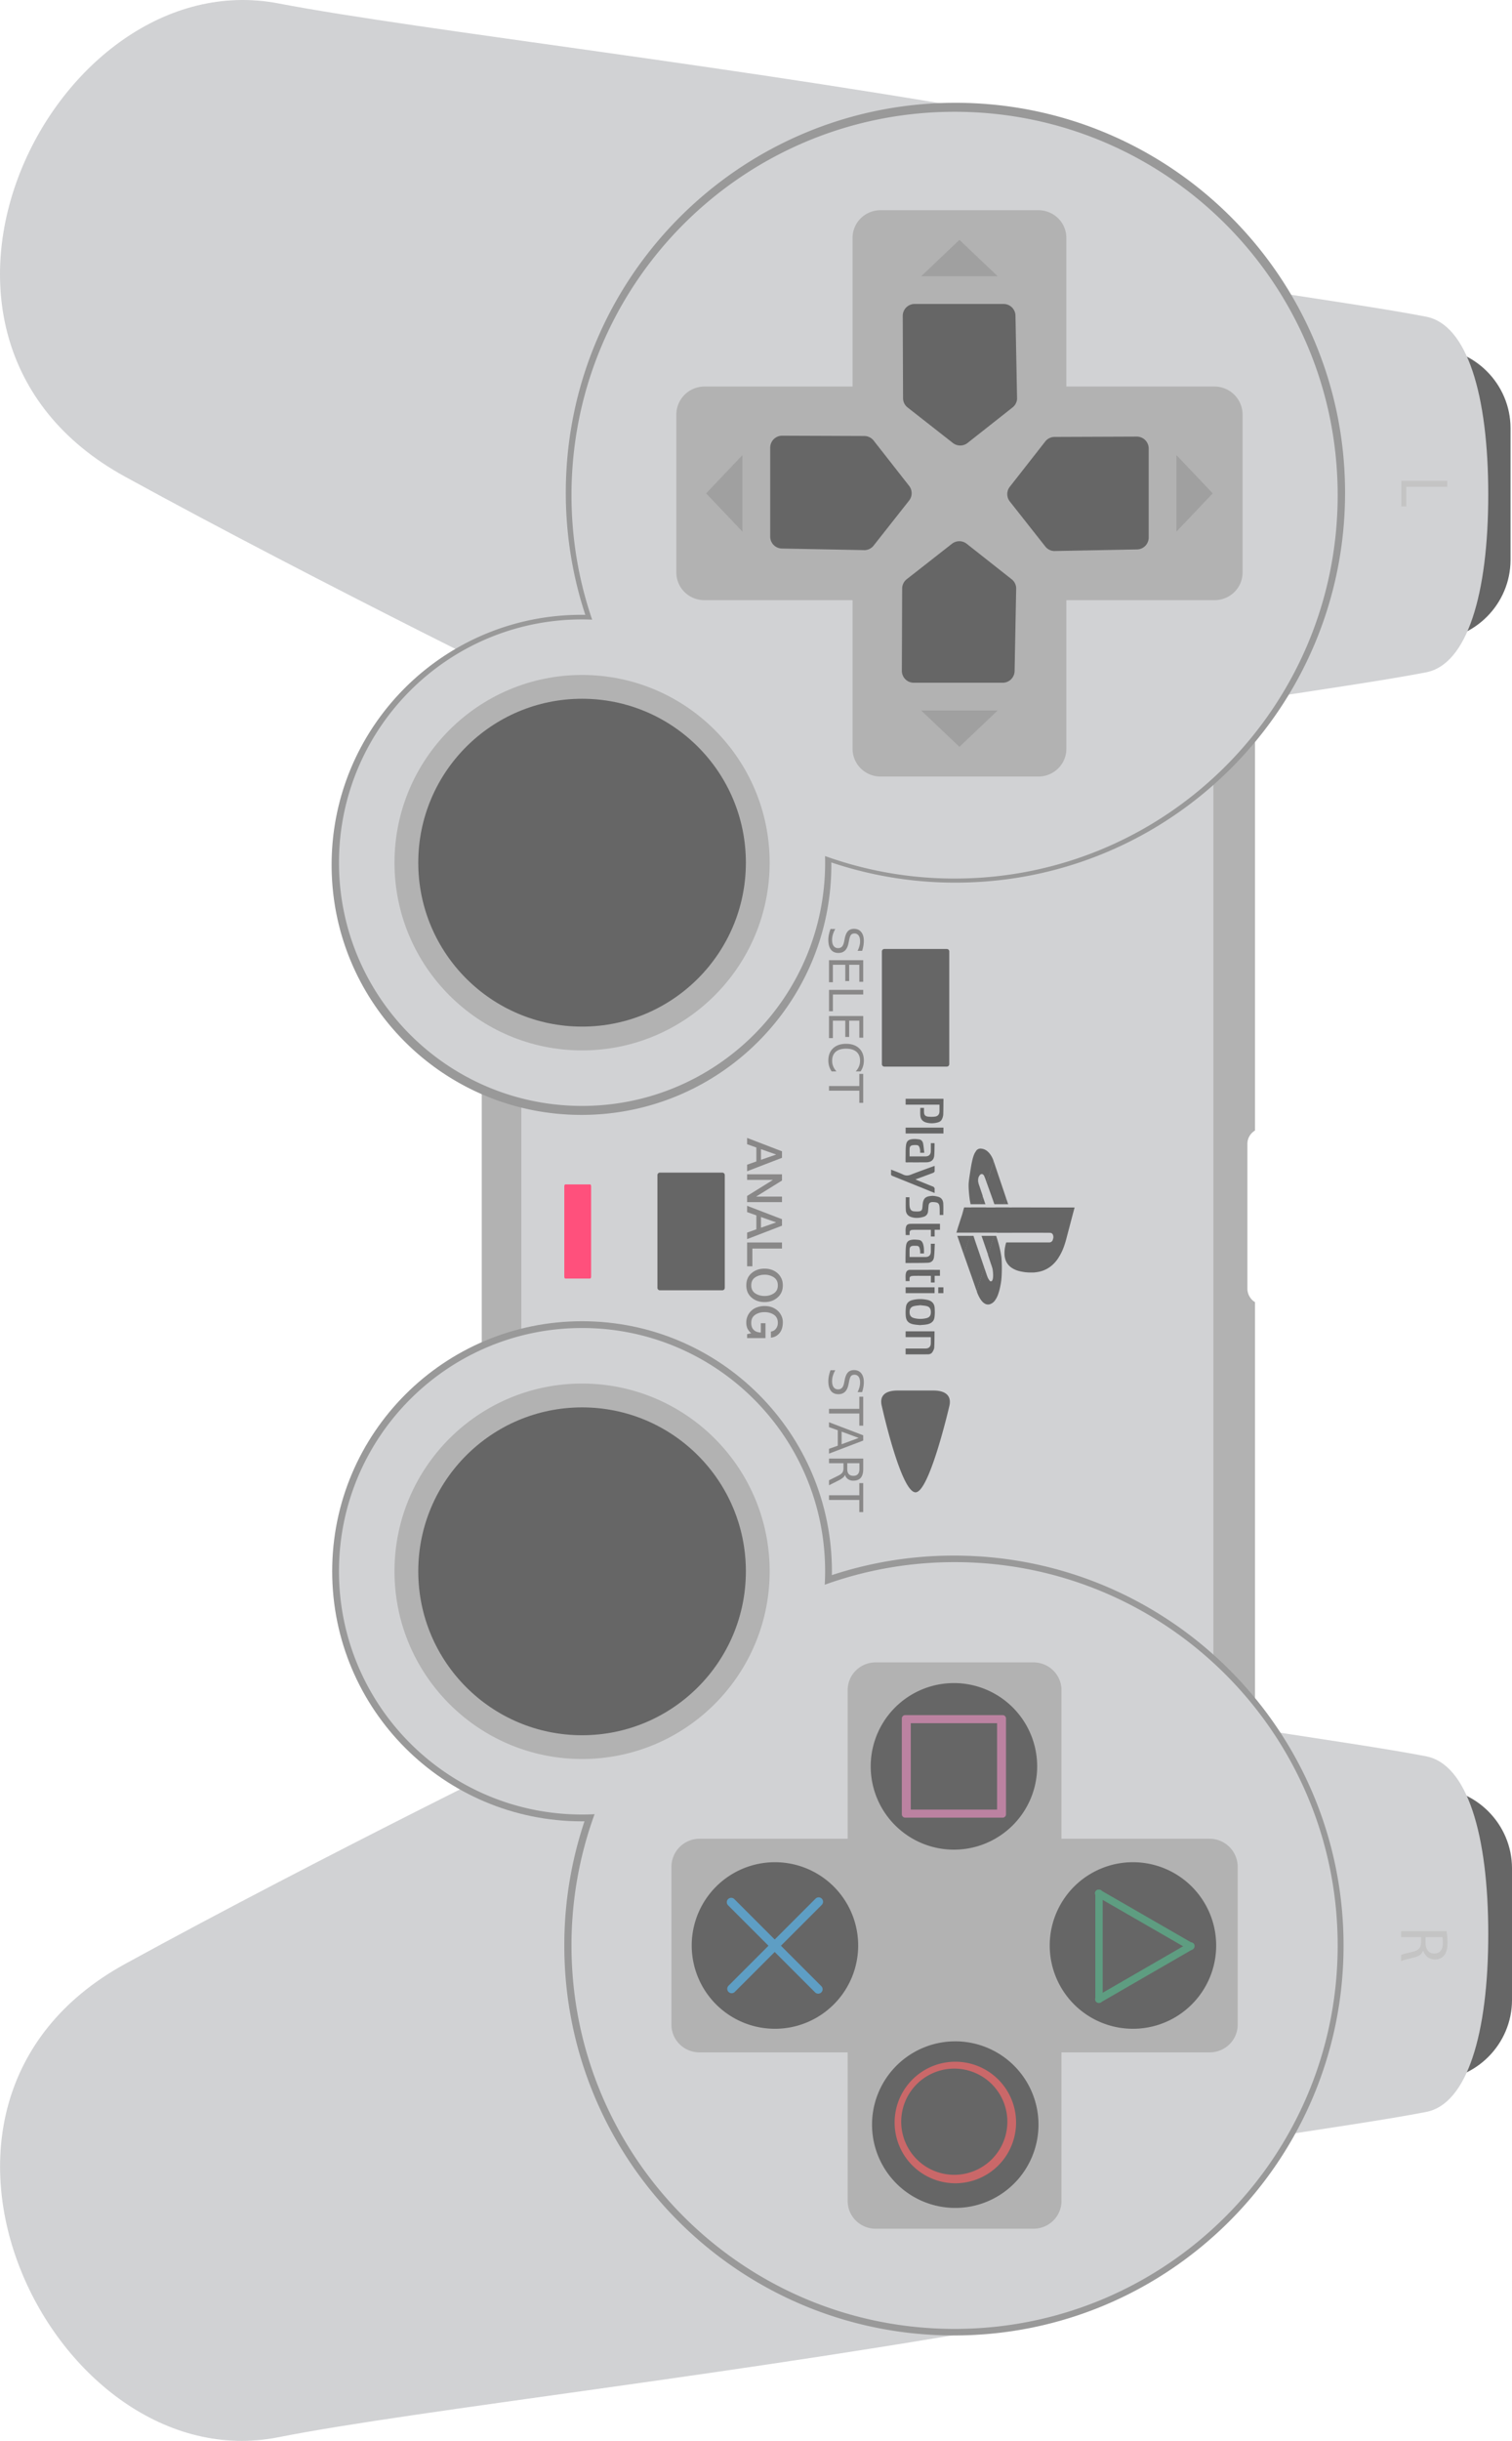 <?xml version="1.0" encoding="UTF-8"?>
<svg viewBox="0 0 142.32 229.58" xmlns="http://www.w3.org/2000/svg">
<path d="m134.73 168.14c4.175 0 7.591 3.417 7.591 7.592v12.369c0 4.175-3.416 7.591-7.591 7.591m-0.139-163c4.176 0 7.592 3.416 7.592 7.591v12.369c0 4.175-3.416 7.592-7.592 7.592" fill="#666"/>
<path d="M114.719 66.344c10.445-1.616 15.667-2.363 19.522-3.109 3.854-.746 5.844-7.336 5.844-16.724s-1.99-15.978-5.844-16.724c-3.855-.747-9.077-1.492-19.522-3.109" fill="#d1d2d4"/>
<path d="M118.127 56.865c0-1.46-1.184-2.615-2.646-2.615H47.962a2.595 2.595 0 0 0-2.616 2.615v115.842c0 1.46 1.154 2.646 2.616 2.646h67.519a2.647 2.647 0 0 0 2.646-2.646v-50.233a1.499 1.499 0 0 1-.713-1.277v-13.615c0-.536.287-.989.713-1.248V56.865z" fill="#b2b2b2"/>
<path d="M114.212 60.652v108.279a.402.402 0 0 1-.396.408H49.464a.402.402 0 0 1-.396-.408V60.652c0-.226.177-.409.396-.409h64.352c.219 0 .396.183.396.409z" fill="#d1d2d4"/>
<path d="M98.805 11.508C70.206 6.286 39.614 2.881 26.189.318 5.131-3.7-12.57 31.49 11.765 44.832c18.475 10.13 42.028 21.636 42.028 21.636l45.012-54.96z" fill="#d1d2d4"/>
<path d="M56.034 57.863a25.518 25.518 0 0 0-1.301-.036c-12.99 0-23.519 10.53-23.519 23.519s10.529 23.518 23.519 23.518c12.989 0 23.519-10.529 23.519-23.518 0-.405-.011-.809-.031-1.209" fill="#999"/>
<path d="m77.37 80.81a36.595 36.595 0 0 0 12.562 2.208c20.254 0 36.675-16.419 36.675-36.674s-16.421-36.674-36.675-36.674-36.675 16.419-36.675 36.674c0 4.363 0.764 8.548 2.162 12.429a24.979 24.979 0 0 0-1.288-0.036" fill="#999"/>
<path d="m98.805 218.05c-28.599 5.222-59.688 8.628-72.616 11.19-21.028 4.168-38.759-31.173-14.424-44.515 18.475-10.13 42.028-21.636 42.028-21.636l45.012 54.961z" fill="#d1d2d4"/>
<path d="M78.27 149.09c.022-.432.036-.864.036-1.302 0-12.989-10.53-23.519-23.519-23.519s-23.519 10.529-23.519 23.519 10.53 23.52 23.519 23.52c.406 0 .809-.011 1.209-.031" fill="#999"/>
<path d="m114.72 201.75c10.445-1.616 15.667-2.362 19.522-3.109 3.854-0.745 5.844-7.335 5.844-16.724 0-9.388-1.99-15.978-5.844-16.725-3.855-0.745-9.077-1.492-19.522-3.107" fill="#d1d2d4"/>
<path d="M55.324 170.426a36.61 36.61 0 0 0-2.208 12.562c0 20.254 16.419 36.675 36.674 36.675s36.674-16.421 36.674-36.675c0-20.255-16.419-36.676-36.674-36.676-4.364 0-8.548.765-12.429 2.162.022-.427.036-.855.036-1.287" fill="#999"/>
<path d="M77.658 80.516a35.982 35.982 0 0 0 12.194 2.117c19.915 0 36.059-16.144 36.059-36.06 0-19.915-16.144-36.059-36.059-36.059-19.916 0-36.059 16.144-36.059 36.059 0 4.099.685 8.038 1.945 11.71a23.087 23.087 0 0 0-.951-.022c-12.636 0-22.879 10.244-22.879 22.879 0 12.636 10.243 22.879 22.879 22.879s22.88-10.243 22.88-22.879c0-.208-.003-.416-.009-.624zM55.964 170.637a35.983 35.983 0 0 0-2.171 12.351c0 19.915 16.144 36.06 36.059 36.06s36.059-16.145 36.059-36.06c0-19.914-16.144-36.06-36.059-36.06-4.29 0-8.405.751-12.221 2.126.022-.42.035-.842.035-1.267 0-12.636-10.244-22.879-22.879-22.879s-22.879 10.243-22.879 22.879 10.243 22.88 22.879 22.88c.395.001.788-.01 1.177-.03z" fill="#d1d2d4"/>
<path d="m54.788 98.798c-9.751 0-17.656-7.906-17.656-17.658 0-9.751 7.905-17.656 17.656-17.656 9.752 0 17.657 7.905 17.657 17.656s-7.906 17.658-17.657 17.658z" fill="#b2b2b2"/>
<path d="m54.788 96.559c-8.515 0-15.418-6.904-15.418-15.419s6.903-15.417 15.418-15.417c8.516 0 15.419 6.902 15.419 15.417-1e-3 8.515-6.904 15.419-15.419 15.419z" fill="#666"/>
<path d="m116.5 175.59a2.647 2.647 0 0 0-2.646-2.645h-13.941v-13.972c0-1.46-1.186-2.616-2.646-2.616h-14.834c-1.46 0-2.646 1.156-2.646 2.616v13.972h-13.94a2.646 2.646 0 0 0-2.646 2.645v14.834c0 1.461 1.185 2.615 2.646 2.615h13.941v13.972c0 1.461 1.186 2.615 2.646 2.615h14.833c1.46 0 2.646-1.154 2.646-2.615v-13.972h13.941c1.46 0 2.646-1.154 2.646-2.615v-14.834z" fill="#b2b2b2"/>
<path d="m106.64 190.82a7.834 7.834 0 1 1 2e-3 -15.668 7.834 7.834 0 0 1-2e-3 15.668zm-33.698 0a7.834 7.834 0 1 1 2e-3 -15.668 7.834 7.834 0 0 1-2e-3 15.668zm16.849 1.181a7.834 7.834 0 1 1 0 15.666 7.834 7.834 0 0 1 0-15.666zm0-33.697a7.834 7.834 0 1 1 0 15.668 7.834 7.834 0 0 1 0-15.668z" fill="#666"/>
<path d="M116.96 39.002a2.646 2.646 0 0 0-2.646-2.646h-13.941V22.385c0-1.461-1.185-2.615-2.646-2.615H82.894c-1.461 0-2.646 1.154-2.646 2.615v13.972h-13.94a2.646 2.646 0 0 0-2.646 2.646v14.833c0 1.461 1.185 2.615 2.646 2.615h13.941v13.971c0 1.461 1.185 2.617 2.646 2.617h14.833c1.461 0 2.646-1.155 2.646-2.617V56.45h13.941c1.461 0 2.646-1.154 2.646-2.615V39.002zM54.788 165.445c-9.751 0-17.656-7.905-17.656-17.657 0-9.751 7.905-17.656 17.656-17.656 9.752 0 17.657 7.905 17.657 17.656 0 9.752-7.906 17.657-17.657 17.657z" fill="#b2b2b2"/>
<path d="m54.788 163.21c-8.515 0-15.418-6.903-15.418-15.419s6.903-15.418 15.418-15.418c8.516 0 15.419 6.902 15.419 15.418s-6.904 15.419-15.419 15.419z" fill="#666"/>
<path d="m114.15 46.404-3.418-3.6v7.199zm-47.684 0 3.418-3.6v7.199zm23.842 23.841 3.599-3.419h-7.198zm0-47.684 3.599 3.419h-7.198z" fill="#a0a0a0"/>
<path d="M95.649 55.269a1.121 1.121 0 0 0-.446-.803l-4.221-3.329a1.12 1.12 0 0 0-1.367 0l-4.251 3.329a1.123 1.123 0 0 0-.446.892l-.029 7.729a1.121 1.121 0 0 0 1.13 1.129h8.353a1.12 1.12 0 0 0 1.129-1.1l.149-7.729v-.118zM95.733 37.539c-.027.318-.19.61-.447.801l-4.221 3.33a1.118 1.118 0 0 1-1.367 0l-4.25-3.33a1.123 1.123 0 0 1-.447-.892l-.029-7.728a1.127 1.127 0 0 1 .328-.803c.213-.211.501-.33.801-.327h8.353a1.12 1.12 0 0 1 1.13 1.099l.148 7.729v.121zM81.446 51.741c.319-.028.611-.19.802-.446l3.33-4.222a1.12 1.12 0 0 0 0-1.367l-3.33-4.25a1.126 1.126 0 0 0-.891-.446l-7.729-.03a1.126 1.126 0 0 0-1.13 1.13v8.354a1.122 1.122 0 0 0 1.1 1.129l7.729.149h.119zM99.176 51.825a1.122 1.122 0 0 1-.803-.446l-3.329-4.22a1.12 1.12 0 0 1 0-1.368l3.329-4.25c.211-.28.542-.445.892-.446l7.729-.03a1.12 1.12 0 0 1 1.129 1.13v8.353a1.121 1.121 0 0 1-1.1 1.13l-7.728.148h-.119z" fill="#666"/>
<path d="M85.727 170.203v-8.126h8.125v8.126h-8.125zm-.529.758h9.184c.17 0 .31-.14.31-.31v-9.022c0-.17-.14-.31-.31-.31h-9.184c-.17 0-.31.14-.31.31v9.022c.001.17.14.31.31.31z" fill="#bc82a1"/>
<path d="m89.924 205.35a5.716 5.716 0 1 1 0-11.432 5.716 5.716 0 0 1 0 11.432zm4.895-5.79a4.995 4.995 0 1 0-9.99 0 4.995 4.995 0 0 0 9.99 0z" fill="#ca6869"/>
<path d="M103.127 188.216a.349.349 0 0 1 .127-.474l8.67-5.008a.348.348 0 0 1 .474.127.349.349 0 0 1-.127.474l-8.67 5.008a.349.349 0 0 1-.474-.127z" fill="#5e9d81"/>
<path d="M103.447 188.388a.347.347 0 0 1-.347-.347v-9.968c0-.19.156-.347.347-.347.19 0 .347.156.347.347v9.968a.347.347 0 0 1-.347.347z" fill="#5e9d81"/>
<path d="M103.108 177.901a.348.348 0 0 1 .473-.128l8.663 4.992a.347.347 0 0 1-.347.602l-8.663-4.992a.35.35 0 0 1-.126-.474z" fill="#5e9d81"/>
<path d="M68.575 187.354a.415.415 0 0 1 0-.585l8.19-8.19a.416.416 0 0 1 .586 0 .416.416 0 0 1 0 .586l-8.19 8.189a.416.416 0 0 1-.586 0z" fill="#5e9ec4"/>
<path d="M68.533 178.621a.416.416 0 0 1 .586 0l8.19 8.189a.416.416 0 0 1 0 .586.416.416 0 0 1-.586 0l-8.19-8.19a.415.415 0 0 1 0-.585z" fill="#5e9ec4"/>
<path d="M136.229 45.225v.559h-3.86v1.85h-.469v-2.409zM136.156 181.636c.058.282.09.688.09 1.072 0 .598-.109.983-.354 1.253-.193.219-.488.34-.822.34-.572 0-.951-.359-1.105-.815h-.019c-.116.334-.424.533-.874.636-.604.142-1.021.244-1.188.334v-.577c.122-.071.495-.168 1.034-.29.597-.128.822-.359.841-.867v-.526h-1.875v-.559h4.272zm-1.973.559v.571c0 .598.328.977.822.977.559 0 .803-.404.81-.995 0-.271-.025-.463-.051-.553h-1.581z" fill="#c4c4c4"/>
<path d="M68.221 110.525v10.602a.232.232 0 0 1-.231.233h-5.878a.231.231 0 0 1-.23-.233v-10.602a.23.23 0 0 1 .23-.232h5.878a.23.23 0 0 1 .231.232z" fill="#666"/>
<path d="M55.64 111.586v8.481c0 .103-.041.187-.093.187h-2.339c-.051 0-.092-.084-.092-.187v-8.481c0-.103.041-.186.092-.186h2.339c.052 0 .093.083.093.186z" fill="#ff507c"/>
<path d="M89.351 89.488v10.602a.232.232 0 0 1-.232.232h-5.877a.231.231 0 0 1-.231-.232V89.488a.23.23 0 0 1 .231-.231h5.877c.128 0 .232.103.232.231zM86.18 140.361c-1.382 0-3.17-8.082-3.17-8.082-.238-.895.175-1.492 1.491-1.492h3.358c1.332 0 1.71.653 1.492 1.492 0 0-1.87 8.082-3.171 8.082zM86.624 104.204h.349c0 .122-.002.24 0 .358.004.306.107.436.408.467.207.02.417.021.621-.005.277-.031.426-.223.429-.498v-.626h-3.186v-.554h3.548l.013.021c-.006.49-.005.979-.021 1.47a1.177 1.177 0 0 1-.105.391.546.546 0 0 1-.357.326 2.03 2.03 0 0 1-1.096.039c-.356-.086-.57-.307-.6-.671-.02-.237-.003-.475-.003-.718zM86.586 124.636c-.194-.023-.423-.034-.641-.082-.443-.1-.647-.319-.689-.771a4.21 4.21 0 0 1 .02-.862c.043-.346.267-.557.598-.64.475-.12.954-.118 1.431-.015.394.085.639.328.67.733.024.301.025.614-.017.912-.059.412-.364.597-.745.662-.196.035-.397.042-.627.063zm.043-1.873c-.199.026-.4.036-.593.082-.286.069-.415.255-.42.548-.003.316.117.503.411.579.397.105.802.105 1.2.002.28-.072.399-.263.392-.578-.006-.31-.13-.488-.408-.554-.188-.042-.385-.052-.582-.079zM83.872 110.008c.393.158.769.291 1.129.463.254.122.474.116.734.013.7-.277 1.412-.526 2.119-.786l.12-.039c0 .19.005.368-.004.545l-.105.099c-.526.195-1.053.391-1.58.585l-.117.045c.097.042.176.077.256.11.486.196.97.394 1.456.587l.097.139c-.006.139-.003.279-.003.438-.232-.095-.45-.18-.664-.27-1.098-.442-2.193-.887-3.29-1.327-.112-.044-.165-.097-.152-.22.014-.119.004-.24.004-.382zM86.971 117.894h-.356l-.003-.241a1.604 1.604 0 0 0-.072-.308.248.248 0 0 0-.237-.164c-.123-.005-.247-.017-.369-.003-.218.023-.307.118-.316.342-.009.229-.002.46-.002.709h.13l1.369-.001c.317 0 .492-.168.5-.485.006-.25.001-.502.001-.758h.375c-.022.422-.024.838-.077 1.25-.043.345-.251.522-.596.536-.575.022-1.151.017-1.726.022h-.357c0-.207-.003-.396.001-.587.011-.339 0-.684.045-1.019.051-.393.222-.545.611-.585.191-.021.389-.002.583.019.203.021.327.152.394.337.111.3.105.612.102.936zM85.616 108.765H87.123c.302-.003.48-.168.49-.471.007-.208.003-.417.003-.626v-.147h.343l.011.078c-.007.354-.006.708-.03 1.061-.017.246-.109.474-.354.582a1.002 1.002 0 0 1-.383.08c-.635.009-1.272.003-1.906.005l-.057-.014c0-.166-.004-.334.001-.503.008-.357-.006-.72.036-1.072.049-.399.214-.551.615-.597.203-.025.415-.001.619.027.216.029.34.188.378.387.054.281.075.571.112.87h-.387l-.003-.25c-.023-.116-.047-.245-.107-.345-.096-.162-.279-.118-.431-.132l-.127.013c-.224.026-.319.115-.328.343-.01.231-.002.461-.002.711zM85.257 112.608h.346c0 .22-.003.436.002.651.003.11.011.224.036.329.049.201.179.331.392.346.161.013.324.021.481.001.201-.022.279-.119.304-.319.011-.094.019-.187.025-.28.052-.7.349-.812.864-.854.186-.015.382.03.565.073.322.077.494.308.513.626.022.361.005.724.005 1.097h-.338c0-.175.001-.349-.002-.521a2.616 2.616 0 0 0-.022-.319c-.025-.181-.121-.312-.31-.345a1.622 1.622 0 0 0-.38-.031c-.208.013-.312.126-.333.334-.018.182-.03.366-.051.547a.562.562 0 0 1-.421.506c-.389.119-.778.146-1.169.019-.314-.105-.488-.333-.503-.655-.018-.398-.004-.796-.004-1.205zM85.243 127.385v-.551H87.117c.313-.002.485-.164.497-.474.007-.175.003-.35.003-.524l-.009-.068h-2.365v-.55h2.711l.011.014c-.006.503-.001 1.005-.028 1.508-.008.146-.09.3-.17.43-.089.146-.251.211-.418.213-.698.005-1.396.002-2.106.002zM88.476 119.437v.56h-.5v.629h-.354V120h-.134c-.495 0-.99-.003-1.484 0l-.202.023c-.143.036-.188.1-.188.246v.226h-.368c.009-.265-.041-.531.038-.792a.355.355 0 0 1 .357-.263c.942-.004 1.883-.003 2.835-.003zM88.478 115.106v.561h-.502v.634h-.355v-.63H86.035l-.19.01c-.17.033-.23.108-.229.28v.201h-.368c.009-.267-.043-.537.043-.803.05-.153.172-.227.328-.245l.19-.008H88.478zM88.803 106.612h-3.558v-.553h3.558v.553zM87.969 121.08v.547h-2.724v-.547h2.724zM88.315 121.079h.484v.548h-.484v-.548z" fill="#666"/>
<path d="M94.226 120.578a8.734 8.734 0 0 1-.096.523 4.971 4.971 0 0 1-.162.585 2.234 2.234 0 0 1-.333.652.927.927 0 0 1-.466.335.582.582 0 0 1-.488-.07c-.175-.105-.299-.262-.409-.429a3.365 3.365 0 0 1-.315-.661l-.014-.063.004-.051c.061-.202.123-.402.186-.604.101-.321.201-.643.299-.963.057-.187.117-.371.173-.557l.03-.045.025.041c.07.205.143.41.21.615.048.145.103.287.179.422l.126.173.047.037.146-.027.076-.167a1.67 1.67 0 0 0 .036-.307 3.516 3.516 0 0 0-.064-.711l-.072-.23c-.112-.32-.215-.644-.324-.966l-.021-.072c.027-.115.066-.228.102-.34l.328-1.063c.069-.221.138-.466.205-.687h.035c.074.216.147.441.215.661.097.322.185.646.255.976.041.188.041.178.104.563.067.385.089 1.756-.017 2.43zM91.174 111.367c.019-.368.098-.806.158-1.207.046-.303.095-.607.162-.908.06-.271.128-.539.25-.79l.148-.237a.506.506 0 0 1 .477-.187c.319.031.56.198.76.435.15.18.261.38.349.597l.05.146-.036.142-.33 1.037-.25.786-.027.088-.027-.081a41.95 41.95 0 0 0-.132-.366l-.105-.252-.069-.085c-.103-.093-.227-.071-.322.037a.71.71 0 0 0-.159.406c-.02.188.026.365.089.543.058.164.111.329.167.495.052.158.106.316.16.474l.013.054-.121.383c-.07.216-.139.47-.208.688h-.025c-.221.002-.444.006-.667 0h-.055c-.048-.184-.108-.527-.141-.705 0-.002-.129-.868-.109-1.493z" clip-rule="evenodd" fill="#666" fill-rule="evenodd"/>
<path d="M92.635 119.232l-.08.243c-.108.348-.214.694-.323 1.042-.052.17-.106.34-.16.509l-.129.424-.067-.178-.18-.515-.292-.836a177.93 177.93 0 0 1-.27-.758l-.308-.874c-.032-.09-.069-.179-.094-.271l.014-.078c.073-.226.145-.45.215-.677.138-.426.271-.89.406-1.314H91.535c.085.26.178.547.264.806l.406 1.184c.092.273.186.544.279.817.049.142.097.286.147.428l.004.048zM92.887 111.229c.088-.278.177-.557.268-.836l.374-1.178c.134.398.27.797.403 1.197l.63 1.866c.04.12.082.24.12.361l-.005.051c-.088.28-.175.592-.259.872H93.699c-.088-.248-.178-.522-.266-.771a286.56 286.56 0 0 0-.316-.879l-.226-.632-.004-.051z" clip-rule="evenodd" fill="#666" fill-rule="evenodd"/>
<path d="M91.394 115.949c-.22.691-.441 1.376-.662 2.069-.042-.1-.073-.206-.111-.312-.077-.216-.152-.435-.228-.653-.101-.288-.201-.575-.3-.863l-.074-.241H91.394zM93.721 113.563h.684c.062-.209.127-.441.193-.651l.083-.271c.056.158.111.317.165.478l.156.445h-1.281zM93.012 118.037a24.795 24.795 0 0 1-.125-.353c-.2-.583-.397-1.155-.598-1.735H93.659c-.082.264-.164.52-.245.783l-.21.676-.192.629zM92.49 112.492c.045.131.091.261.134.393.079.23.153.45.229.679h-.708c.066-.21.133-.41.2-.62.048-.15.096-.304.145-.452z" clip-rule="evenodd" fill="#666" fill-rule="evenodd"/>
<path d="M92.145 113.563c.237-.002.475-.002.711 0 .25-.003.501.001.75 0h.112c.405.002.809 0 1.214 0h.115c2.017.001 4.036.01 6.052.01h.038l.009.019-.083.302c-.077.284-.152.568-.226.854-.07.259-.137.521-.206.781-.081.307-.163.612-.242.917a9.397 9.397 0 0 1-.22.733 5.14 5.14 0 0 1-.583 1.188 3.183 3.183 0 0 1-.457.545 2.723 2.723 0 0 1-1.372.713c-.108.023-.22.034-.33.048l-.048.007-.057.002-.072.005h-.341l-.094-.005-.065-.002-.063-.007-.05-.002-.048-.004-.035-.002-.042-.007-.029-.001-.039-.007a4.613 4.613 0 0 1-.546-.105 2.278 2.278 0 0 1-.678-.305 1.485 1.485 0 0 1-.531-.63 1.837 1.837 0 0 1-.132-.543l-.004-.049-.003-.08v-.151l.003-.081.004-.063.002-.034.006-.041c.005-.098.021-.197.042-.293.023-.114.045-.23.083-.341l.015-.059.018-.016h4.032l.047-.003c.13-.012.218-.088.279-.196l.069-.233v-.119c-.013-.132-.052-.248-.172-.322l-.098-.031-.118-.003c-.114-.002-.232.003-.347-.002-.145 0-.291-.003-.436-.004l-4.309.004H92.289a49.28 49.28 0 0 1-.769 0h-.125c-.323.002-.642 0-.964 0h-.411c.054-.159.107-.374.16-.535l.171-.526c.066-.21.135-.419.204-.627.066-.204.131-.494.197-.697h1.393z" clip-rule="evenodd" fill="#666" fill-rule="evenodd"/>
<path d="m89.883 116.24h3.953v-0.295h-3.953m1.391-2.385h3.953v-0.295h-3.953" fill="#d1d2d4"/>
<path d="M81.147 89.435h-.425c.08-.166.138-.321.177-.468a1.65 1.65 0 0 0 .058-.425c0-.237-.046-.421-.138-.55a.455.455 0 0 0-.393-.192c-.143 0-.25.042-.324.128-.072.086-.13.249-.175.487l-.054.264c-.062.324-.171.564-.328.718-.155.155-.364.233-.625.233-.313 0-.549-.105-.71-.315-.161-.208-.241-.515-.241-.919 0-.152.017-.315.051-.487.035-.171.085-.349.153-.533h.449c-.099.177-.174.35-.225.52-.05.169-.076.337-.076.5 0 .249.049.441.147.577a.486.486 0 0 0 .418.203.48.48 0 0 0 .372-.147c.089-.097.156-.255.2-.477l.052-.265c.064-.325.166-.561.304-.706.138-.146.33-.218.576-.218.284 0 .509.1.673.3.164.201.246.478.246.831a3.03 3.03 0 0 1-.162.941m.105.874v2.037h-.367v-1.602h-.954v1.534h-.367v-1.534h-1.167v1.64h-.367v-2.075h3.222m0 2.796v.436h-2.854v1.569h-.367v-2.005h3.221m0 2.46v2.037h-.367V96h-.954v1.534h-.367V96h-1.167v1.64h-.367v-2.075h3.222m-.248 5.208h-.459c.137-.146.239-.303.307-.47.067-.165.102-.342.102-.529 0-.368-.113-.649-.339-.845-.225-.196-.55-.294-.976-.294-.424 0-.75.098-.975.294-.224.195-.337.477-.337.845 0 .188.034.364.102.529.068.167.17.323.306.47h-.455a1.748 1.748 0 0 1-.233-.485 1.83 1.83 0 0 1-.077-.539c0-.487.148-.872.446-1.152.299-.28.707-.421 1.223-.421.518 0 .926.141 1.224.421.299.28.449.665.449 1.152 0 .192-.026.374-.078.544a1.712 1.712 0 0 1-.23.48m.248.232v2.725h-.367v-1.144h-2.854v-.438h2.854v-1.144h.367M81.147 130.938h-.425c.08-.165.138-.321.177-.468s.058-.288.058-.425c0-.237-.046-.421-.138-.551a.457.457 0 0 0-.393-.191c-.143 0-.25.042-.324.127-.072.087-.13.249-.175.488l-.054.263c-.062.325-.171.565-.328.719-.155.155-.364.233-.625.233-.313 0-.549-.105-.71-.315-.161-.209-.241-.515-.241-.919 0-.152.017-.315.051-.488.035-.171.085-.349.153-.533h.449a2.63 2.63 0 0 0-.225.521 1.76 1.76 0 0 0-.076.5c0 .248.049.441.147.576a.485.485 0 0 0 .418.202.48.48 0 0 0 .372-.146c.089-.097.156-.255.2-.477l.052-.266c.064-.325.166-.561.304-.706.138-.145.33-.217.576-.217.284 0 .509.099.673.3s.246.478.246.83c0 .151-.014.306-.041.462s-.066.318-.121.481m.105.428v2.726h-.367v-1.144h-2.854v-.438h2.854v-1.144h.367m-.429 3.88l-1.603-.592v1.186l1.603-.594m.429-.246v.493l-3.221 1.229v-.453l.827-.294v-1.452l-.827-.293v-.46l3.221 1.23m-1.71 3.717a.634.634 0 0 1-.203.271 2.1 2.1 0 0 1-.427.268l-.88.442v-.469l.827-.412c.215-.105.359-.21.429-.311.07-.1.106-.234.106-.407v-.475h-1.362v-.436h3.221v.983c0 .368-.077.643-.23.824-.154.181-.386.271-.697.271a.846.846 0 0 1-.504-.142.694.694 0 0 1-.28-.407m1.352-1.091H79.75v.548c0 .21.048.368.145.475.098.107.241.162.429.162s.331-.055.425-.162c.096-.106.145-.265.145-.475v-.548m.358 1.87v2.726h-.367v-1.145h-2.854v-.438h2.854v-1.144h.367M73.606 108.289v.61l-3.282 1.264v-.615l.869-.308v-1.311l-.869-.308v-.593l3.282 1.261zm-1.976-.202v1.001l1.41-.491v-.014l-1.41-.496zM73.606 110.453v.583l-2.418 1.5v.009h2.418v.523h-3.282v-.582l2.413-1.497v-.014h-2.413v-.522zM73.606 114.673v.611l-3.282 1.263v-.614l.869-.308v-1.312l-.869-.308v-.592l3.282 1.26zm-1.976-.203v1.002l1.41-.492v-.014l-1.41-.496zM73.606 116.861v.575H70.82v1.668h-.496v-2.243zM73.684 120.895c0 .478-.166.858-.498 1.145-.333.285-.74.429-1.224.429-.485 0-.892-.143-1.221-.427-.328-.284-.492-.666-.494-1.145-.001-.479.163-.861.492-1.147.329-.284.736-.427 1.221-.427s.89.14 1.214.418c.156.135.28.299.373.494.093.194.138.415.137.66zm-2.602-.75c-.246.164-.368.415-.368.75 0 .334.124.585.371.749.247.166.54.25.88.25s.633-.084.88-.25.371-.415.371-.747c0-.334-.125-.584-.373-.752a1.526 1.526 0 0 0-.882-.25c-.34.002-.633.086-.879.25zM70.324 125.854v-.368l.386-.087a1.393 1.393 0 0 1-.364-.46 1.403 1.403 0 0 1-.101-.563 1.498 1.498 0 0 1 1.053-1.429 2.02 2.02 0 0 1 .665-.108c.484 0 .888.14 1.212.418.156.135.28.299.373.493s.138.397.137.61c0 .617-.212 1.051-.635 1.301-.14.082-.303.134-.487.154v-.574a.684.684 0 0 0 .48-.278.876.876 0 0 0 .173-.53c0-.351-.124-.608-.371-.772s-.54-.246-.88-.246-.633.082-.88.249c-.247.165-.371.415-.371.747-.006.289.071.513.229.672.159.158.382.241.671.249v-.876h.438v1.399h-1.728z" fill="#898888"/>
</svg>
